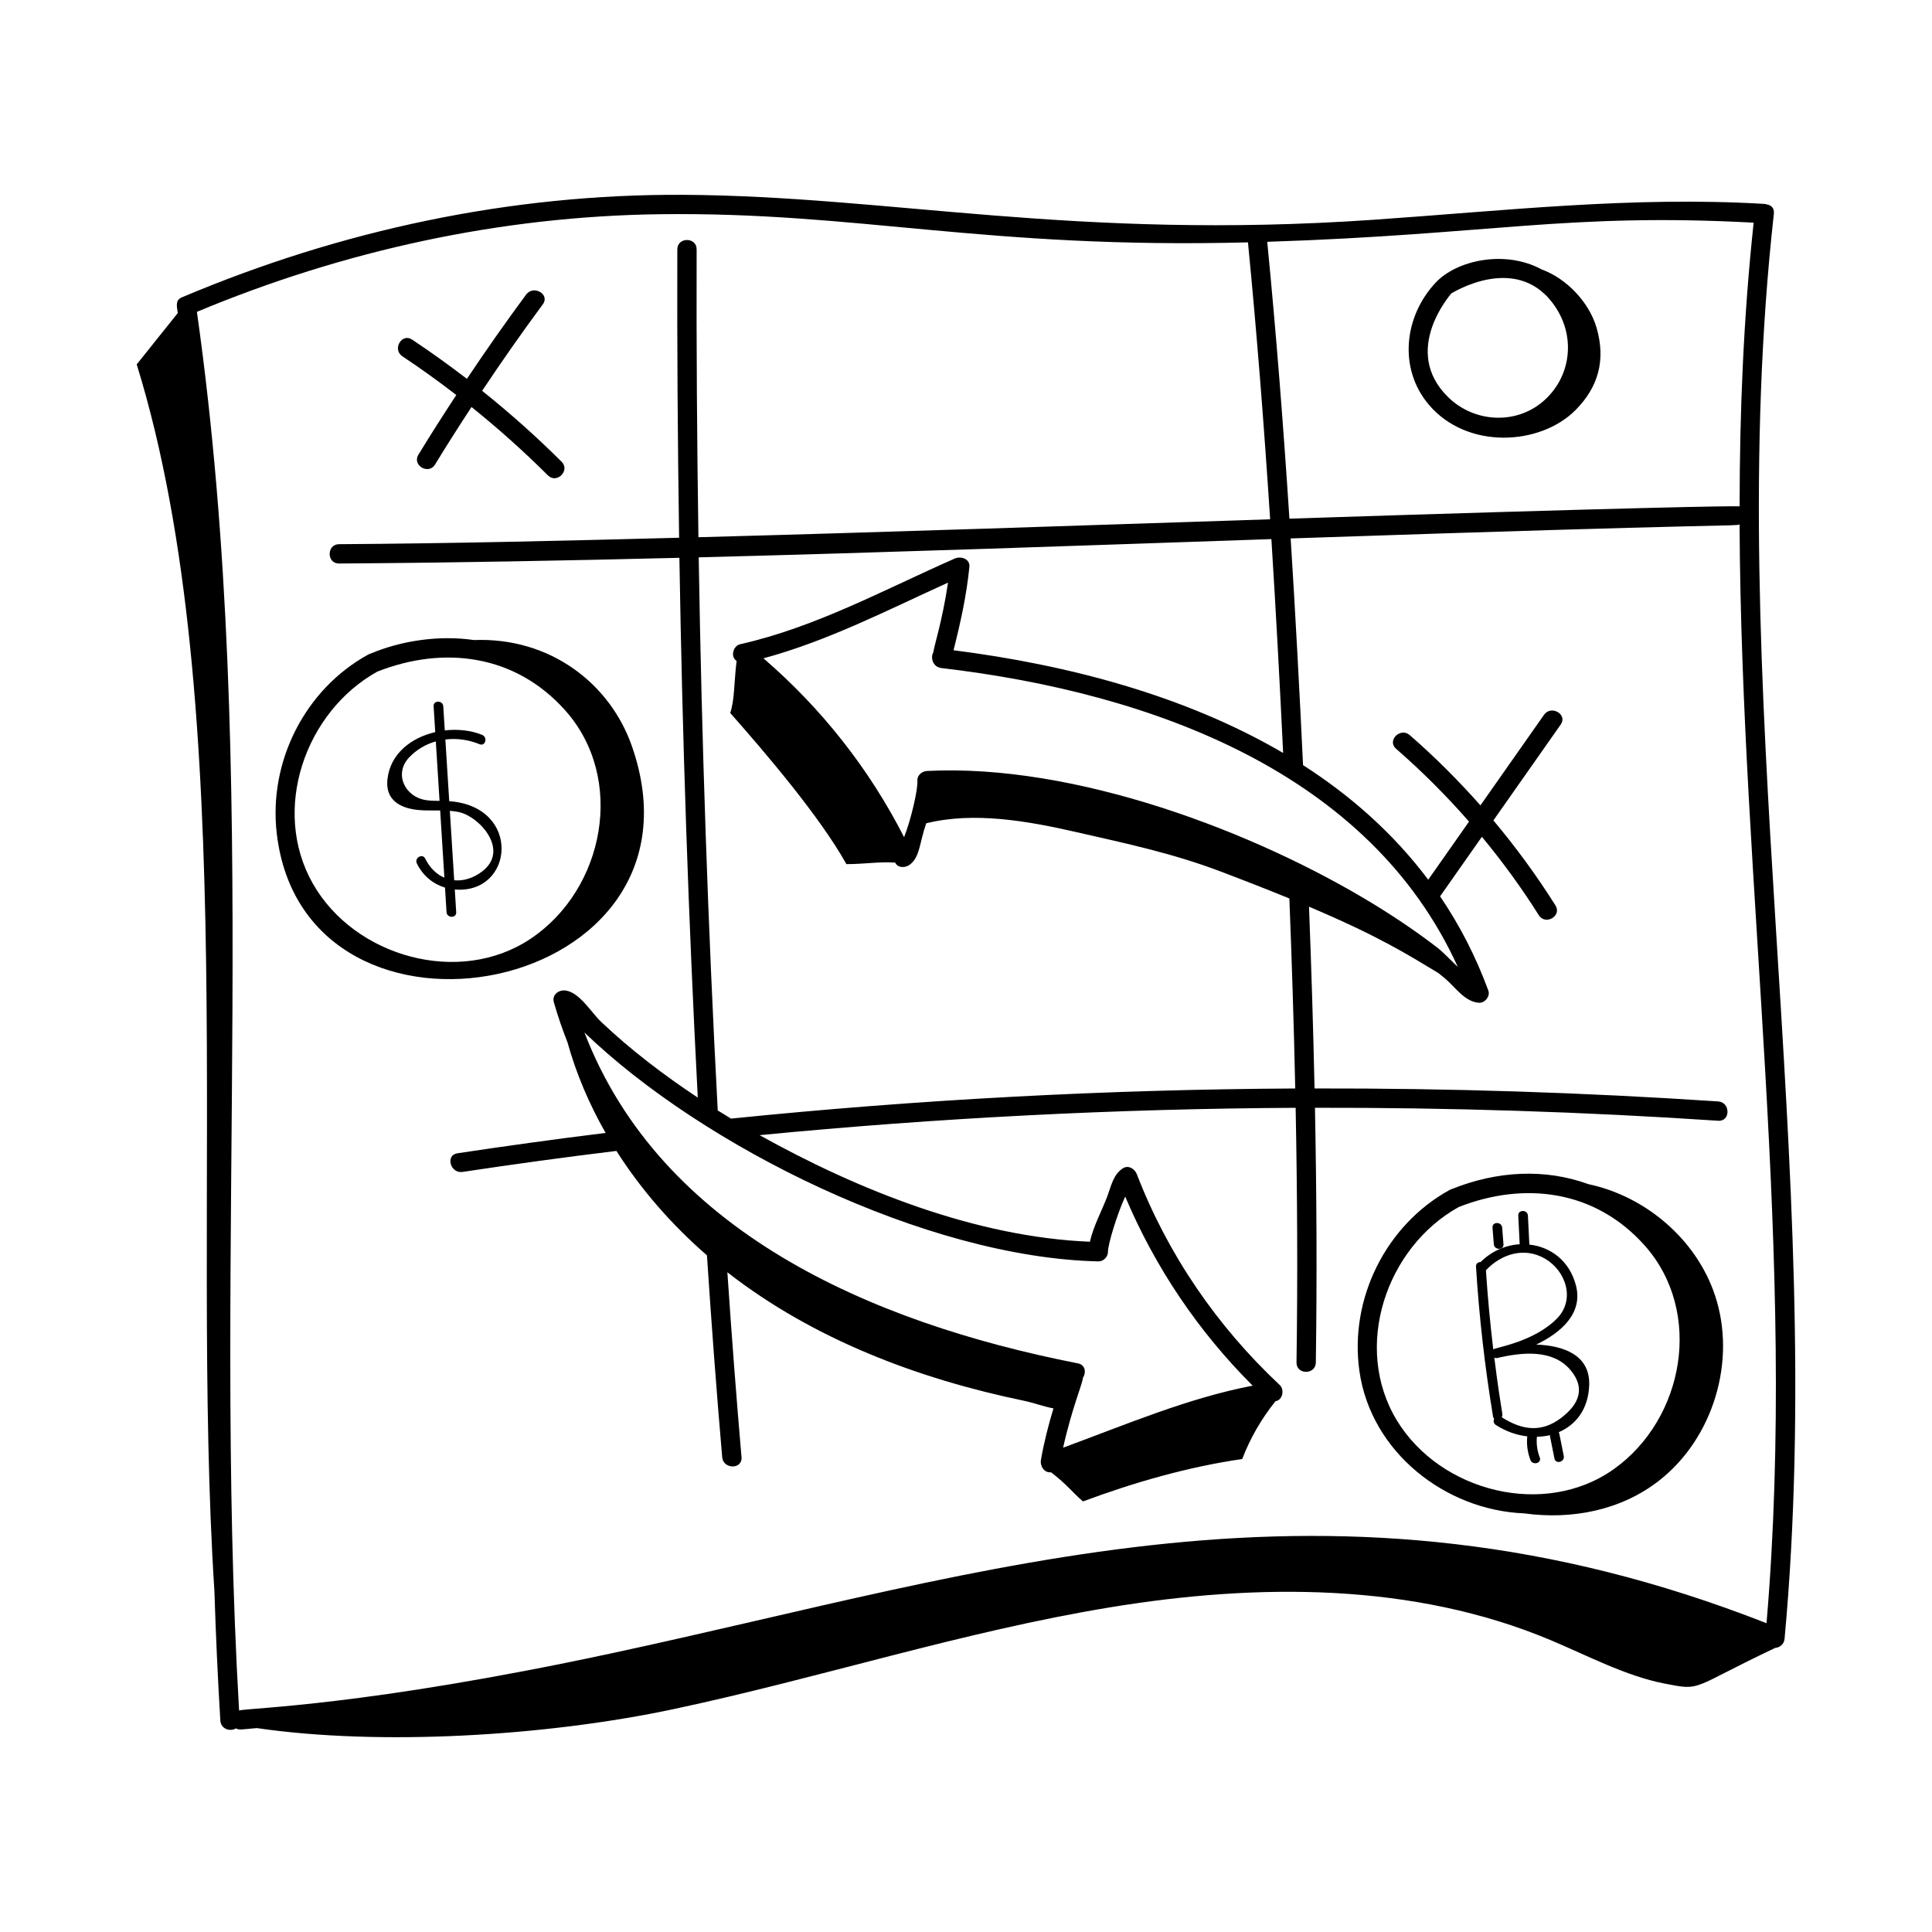 <svg id="Layer_1" enable-background="new 0 0 300 300" height="512" viewBox="0 0 300 300" width="512" xmlns="http://www.w3.org/2000/svg"><g id="Currency_Exchange"><g><path d="m62.476 55.322c2.87 1.91 5.66 3.918 8.378 6.014-2.007 3.062-3.981 6.147-5.888 9.278-1.007 1.653 1.586 3.162 2.59 1.514 1.834-3.012 3.731-5.98 5.659-8.929 4.135 3.324 8.096 6.861 11.872 10.624 1.369 1.364 3.491-.756 2.121-2.122-3.921-3.907-8.041-7.572-12.343-11.014 3.034-4.552 6.169-9.035 9.428-13.437 1.149-1.553-1.453-3.05-2.59-1.514-3.177 4.292-6.239 8.659-9.203 13.093-2.763-2.123-5.597-4.159-8.509-6.098-1.612-1.072-3.116 1.525-1.514 2.591z"/><path d="m98.112 115.837c-3.392-9.692-12.683-16.913-24.51-16.45-5.513-.8-11.353.12-16.102 2.12-.11.032-.221.077-.333.138-9.821 5.397-15.487 16.629-14.194 27.762 4.352 37.491 68.721 25.239 55.139-13.57zm-39.521-11.549c10.323-4.058 21.406-2.686 29.174 6.019 9.43 10.566 6.128 27.758-5.363 35.457-11.059 7.409-27.35 2.836-33.824-8.557-6.521-11.475-1.187-26.699 10.012-32.919z"/><path d="m63.689 125.574c1.509.354 3.088.264 4.659.271.219 3.481.438 6.963.656 10.445-1.204-.517-2.258-1.505-2.978-2.966-.426-.866-1.721-.107-1.295.757.981 1.992 2.6 3.211 4.369 3.746.08 1.269.16 2.539.239 3.808.061.959 1.561.966 1.5 0-.073-1.171-.147-2.343-.221-3.515 9.2.779 10.463-12.904-.861-13.711-.201-3.194-.401-6.387-.602-9.581 1.777-.216 3.625.036 5.325.736.892.368 1.28-1.083.398-1.446-1.72-.709-3.781-.934-5.812-.699-.078-1.248-.157-2.496-.235-3.744-.061-.959-1.561-.966-1.5 0 .084 1.336.167 2.672.251 4.008-3.714.865-7 3.331-7.424 7.356-.27 2.566 1.169 3.982 3.53 4.536zm7.72.565c3.113.759 7.732 5.896 3.48 9.162-1.392 1.07-2.925 1.524-4.36 1.386-.226-3.593-.452-7.187-.678-10.78.524.042 1.045.107 1.558.232zm-7.916-8.483c1.173-1.258 2.622-2.09 4.18-2.531.193 3.077.387 6.154.58 9.231-.701-.003-1.4-.009-2.078-.11-3.339-.499-5.01-4.092-2.682-6.59z"/><path d="m236.668 234.995c7.346 1.011 15.004-.435 20.963-5.092 8.419-6.579 12.054-18.663 8.663-28.795-2.9-8.666-10.769-15.361-19.668-17.238-6.679-2.437-14.128-2.079-21.19.765-.113.046-.199.064-.358.151-9.89 5.447-15.58 16.906-13.989 28.116 1.784 12.577 13.337 21.605 25.581 22.093zm-10.167-47.566c10.217-4.015 21.188-2.654 28.873 5.957 9.168 10.275 6.188 26.911-4.762 34.725-10.743 7.667-26.947 3.546-33.694-7.531-6.937-11.391-1.694-26.872 9.583-33.15z"/><path d="m232.014 220.297c-.146.316-.116.722.257.966 1.52.994 3.208 1.58 4.88 1.777-.123 1.252.043 2.493.494 3.668.342.892 1.793.504 1.446-.399-.402-1.046-.543-2.095-.443-3.206.693-.018 1.373-.097 2.026-.254.007.211-.124-.489.699 3.626.189.945 1.635.545 1.446-.399-.787-3.936-.68-3.493-.78-3.687 2.648-1.127 4.611-3.562 4.731-7.324.149-4.656-3.973-6.127-8.226-6.279 3.892-1.873 7.271-4.85 6.178-9.144-.988-3.885-3.972-6.029-7.243-6.384-.075-1.498-.15-2.995-.225-4.493-.048-.961-1.548-.967-1.5 0 .074 1.481.148 2.962.222 4.444-2.173.128-4.349 1.05-6.072 2.759-.377-.004-.742.235-.711.72.487 7.802 1.37 15.548 2.644 23.26.026.155.094.263.176.349zm11.841-7.568c2.381 2.826 1.346 5.321-1.439 7.442-3.028 2.306-6.014 1.948-9.231-.105.295-.505-.002-.084-1.15-9.256.137.063.292.098.476.056 3.876-.906 8.61-1.38 11.344 1.864zm-3.891-17.248c3.245 1.928 4.654 6.359 1.794 9.264-3.548 3.603-9.393 4.461-9.886 4.782-.488-4.082-.871-8.175-1.137-12.285 2.395-2.534 5.994-3.684 9.229-1.762z"/><path d="m233.458 193.197c-.066-.855-.133-1.71-.2-2.565-.075-.956-1.575-.964-1.5 0 .067.855.134 1.71.2 2.565.075.956 1.575.964 1.5 0z"/><path d="m33.292 247.035c.217 6.715.515 13.427.921 20.136.082 1.342 1.572 1.749 2.421 1.212.515.292.917.15 3.247-.047 19.012 2.781 44.814 1.29 64.756-2.955 22.679-4.827 44.844-12.034 67.724-15.793 22.88-3.76 47.074-3.879 68.45 5.103 5.637 2.369 11.64 5.559 17.641 6.73 5.929 1.157 3.838.799 17.196-5.531.695-.069 1.378-.542 1.459-1.423 6.781-73.749-9.873-147.57-1.66-221.306.093-.84-.431-1.309-1.068-1.41-.133-.046-.273-.081-.432-.09-20.504-1.221-40.431 1.076-60.832 2.475-46.396 3.183-74.986-3.714-107.034-3.885-26.821-.143-53.168 5.483-77.838 15.918-1.028.435-.809 1.283-.641 2.441-2.125 2.658-4.25 5.315-6.375 7.973 16.478 53.215 8.24 131.334 12.064 190.452zm239.012-212.459c-1.572 14.683-2.172 29.369-2.178 44.057-.318-.113-18.055.211-69.906 1.904-.932-14.347-2.044-28.682-3.445-42.989 34.743-1.125 46.616-4.524 75.529-2.972zm-78.521 3.058c1.4 14.311 2.512 28.65 3.443 43.001-29.59.971-59.179 1.99-88.774 2.786-.224-14.9-.324-29.802-.279-44.703.006-1.931-2.994-1.933-3 0-.044 14.927.056 29.855.28 44.782-17.746.466-34.875.883-52.813 1.002-1.93.013-1.934 3.013 0 3 17.62-.117 35.239-.449 52.856-.886.457 27.955 1.397 55.902 2.855 83.819-5.229-3.467-10.439-7.421-15.023-11.778-1.514-1.438-3.311-4.531-5.477-4.846-1.077-.157-2.192.638-1.845 1.845.613 2.129 1.321 4.182 2.105 6.173 1.37 4.92 3.391 9.64 5.927 14.09-7.685.949-15.356 2.011-23.014 3.162-1.903.286-1.094 3.177.797 2.893 7.95-1.194 15.916-2.292 23.897-3.26 3.838 6.04 8.638 11.51 14.058 16.215.687 10.454 1.466 20.901 2.366 31.339.165 1.909 3.166 1.926 3 0-.824-9.564-1.549-19.136-2.194-28.713.031.024.061.05.092.075 13.289 10.328 29.457 16.456 45.937 19.873 1.618.335 3.025.906 4.604 1.184-.788 2.643-1.483 5.316-1.945 8.023-.161.94.536 2.043 1.562 1.901 2.57 1.963 3.291 3.108 4.972 4.527 7.89-2.944 16.388-5.383 24.723-6.583 1.237-3.241 2.995-6.278 5.169-8.98 1.128-.171 1.419-1.796.661-2.507-9.747-9.127-17.383-20.271-22.194-32.738-.322-.835-1.331-1.491-2.204-.896-1.482 1.009-1.751 2.651-2.375 4.316-.772 2.06-2.197 4.714-2.707 7.063-17.654-.713-35.936-7.991-51.29-16.548 27.676-2.682 55.45-4.101 83.236-4.247.256 13.185.328 26.373.134 39.551-.029 1.931 2.971 1.932 3 0 .194-13.18.122-26.37-.134-39.556 20.88-.041 41.764.623 62.614 2.016 1.928.129 1.919-2.872 0-3-20.871-1.394-41.777-2.058-62.679-2.016-.203-9.413-.497-18.822-.861-28.225 10.874 4.611 15.207 7.363 20.108 10.321.336.274.679.54 1.01.82 1.604 1.356 3.076 3.646 5.28 3.778.921.055 1.772-1.011 1.447-1.899-1.969-5.365-4.502-10.222-7.491-14.627 2.166-3.081 4.328-6.163 6.492-9.245 3.188 3.851 6.145 7.9 8.835 12.173 1.026 1.63 3.623.126 2.59-1.514-2.921-4.64-6.143-9.039-9.638-13.204 3.482-4.962 6.966-9.924 10.452-14.885 1.112-1.583-1.487-3.083-2.59-1.514-3.294 4.688-6.586 9.377-9.877 14.066-3.411-3.856-7.062-7.506-10.979-10.914-1.45-1.262-3.581.851-2.121 2.121 4.055 3.528 7.826 7.306 11.33 11.313-2.111 3.008-4.223 6.016-6.336 9.023-5.362-7.147-11.987-13.015-19.438-17.795-.555-11.735-1.182-23.47-1.922-35.198 69.669-2.368 68.929-1.869 69.707-2.178.261 56.867 9.022 113.765 4.184 170.621-67.773-26.601-120.133-8.019-179.562 4.719-38.085 8.164-55.994 8.405-57.617 8.83-4.205-72.393 3.637-145.101-6.549-217.178 22.805-9.529 47.162-14.843 71.905-15.16 30.833-.395 50.357 5.427 91.3 4.371zm32.586 112.516c-1.23-1.187-2.446-2.436-3.042-2.896-3.147-2.426-6.438-4.66-9.825-6.737-18.646-11.434-46.634-21.971-69.55-20.802-.765.039-1.562.657-1.5 1.5.097 1.335-.957 5.969-2.065 8.782-5.395-10.593-12.83-20.021-21.839-27.773 9.991-2.695 19.254-7.483 28.659-11.753-.863 5.912-2.246 10.11-2.273 10.808-.496.828-.082 2.301 1.226 2.454 33.027 3.865 66.585 16.382 80.209 46.418zm-78.304-49.18c1.076-4.254 2.033-8.581 2.461-12.95.124-1.257-1.336-1.701-2.257-1.295-10.952 4.818-21.579 10.666-33.336 13.31-1.032.232-1.537 1.799-.662 2.507.036.029.071.06.107.089-.411 3.395-.303 6.096-.99 8.077 5.577 6.31 13.936 16.123 18.044 23.474 2.899-.006 5.044-.405 7.563-.24.462.922 1.665.823 2.338.277 1.546-1.254 1.407-3.267 2.492-6.379 7.461-1.847 15.833-.338 23.324 1.372 7.703 1.758 14.86 3.268 22.25 6.062 4.159 1.573 7.717 2.974 10.814 4.243.387 9.828.699 19.664.911 29.502-29.251.155-58.492 1.71-87.616 4.677-.69-.416-1.375-.841-2.058-1.268-1.519-28.604-2.488-57.241-2.955-85.885 29.646-.757 59.288-1.819 88.925-2.832.698 11.065 1.293 22.136 1.824 33.207-15.262-8.938-33.514-13.706-51.179-15.948zm22.478 94.898c.811.019 1.5-.702 1.5-1.5 0-1.189 1.446-5.906 2.679-8.564 4.639 10.987 11.344 20.936 19.789 29.358-10.167 1.96-19.731 6.072-29.431 9.633 1.375-6.182 3.077-10.103 3.077-10.857.529-.79.399-2.004-.785-2.236-32.519-6.377-64.811-20.707-76.621-51.376 18.423 17.761 53.069 34.942 79.792 35.542z"/><path d="m221.874 62.848c5.935 7.004 17.299 6.358 22.794.807 3.464-3.5 4.722-7.668 3.25-12.75-1.174-4.052-4.75-7.694-8.501-9.055-5.71-3.105-13.194-1.448-16.455 2.001-4.914 5.206-5.883 13.338-1.088 18.997zm19.825-14.911c2.986 4.727 2.142 10.775-2.109 14.406-4.301 3.674-10.741 3.234-14.728-.678-7.382-7.245.447-16.0.496-16.101.101-.033 10.598-6.717 16.341 2.373z"/></g></g></svg>